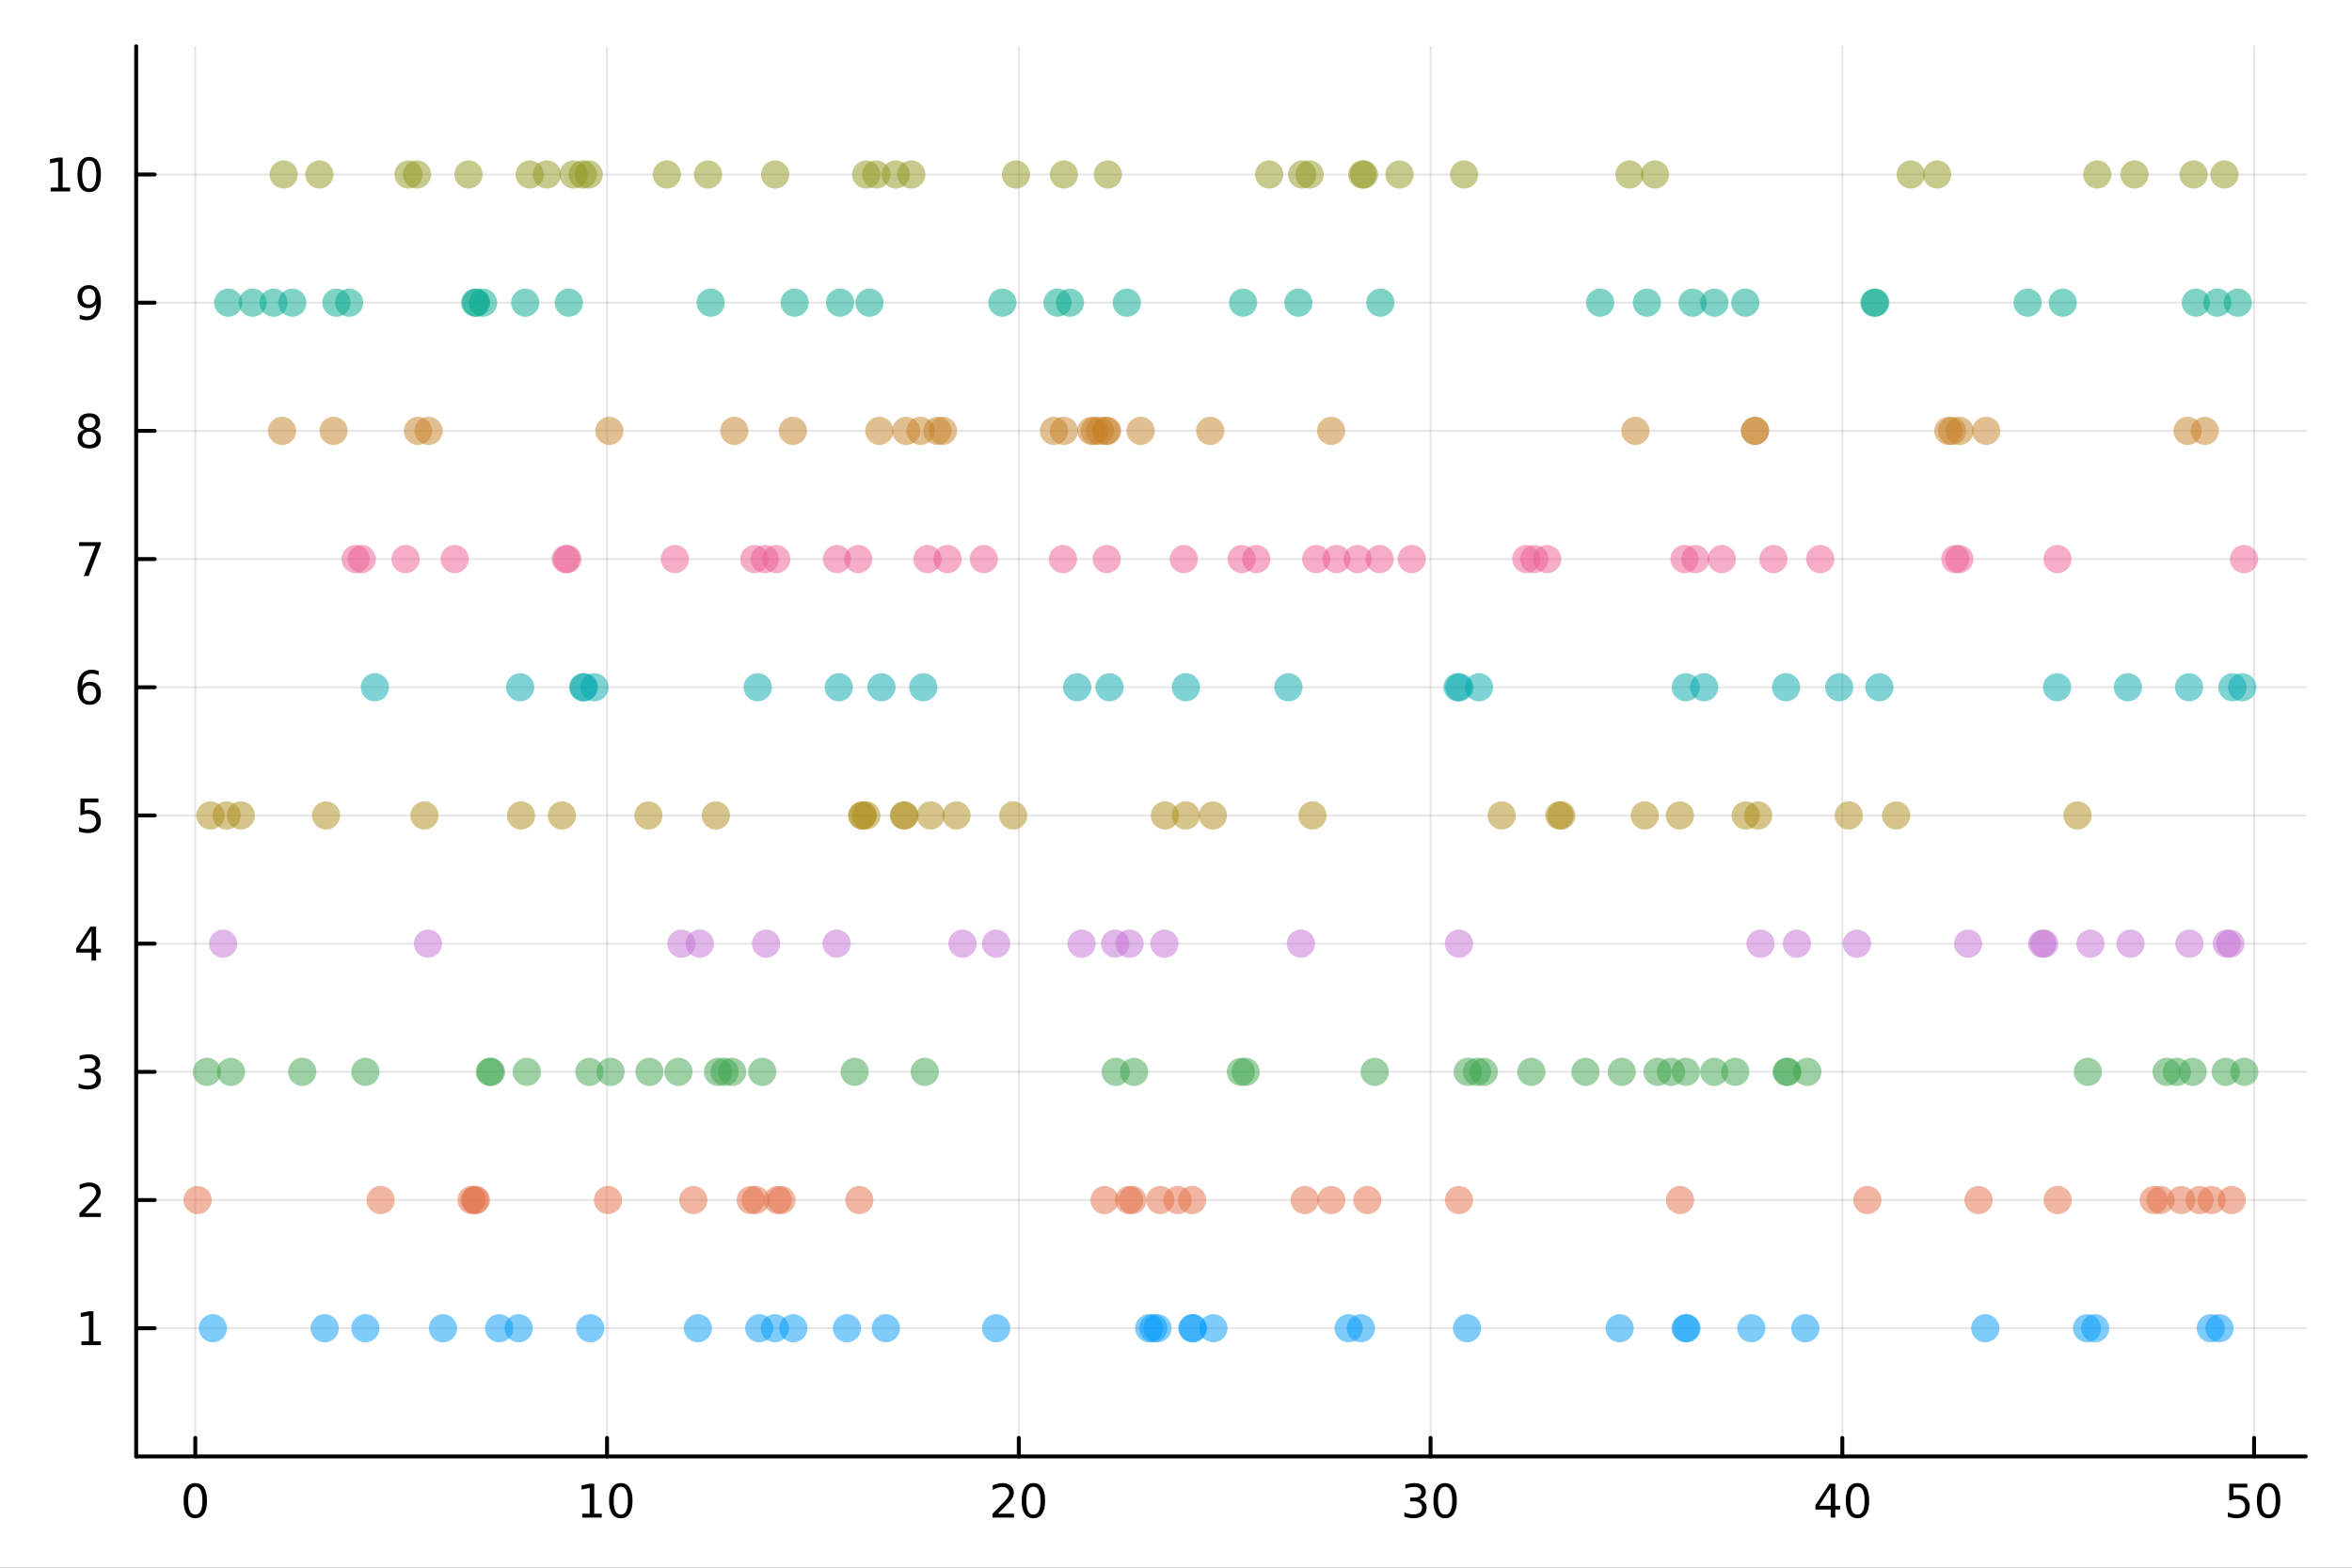 <?xml version="1.0" encoding="utf-8"?>
<svg xmlns="http://www.w3.org/2000/svg" xmlns:xlink="http://www.w3.org/1999/xlink" width="600" height="400" viewBox="0 0 2400 1600">
<rect x="0" y="0" width="2400" height="1600" fill="#333333" stroke="none"/>
<defs>
  <clipPath id="clip130">
    <rect x="0" y="0" width="2400" height="1600"/>
  </clipPath>
</defs>
<path clip-path="url(#clip130)" d="M0 1600 L2400 1600 L2400 0 L0 0  Z" fill="#ffffff" fill-rule="evenodd" fill-opacity="1"/>
<defs>
  <clipPath id="clip131">
    <rect x="480" y="0" width="1681" height="1600"/>
  </clipPath>
</defs>
<path clip-path="url(#clip130)" d="M138.959 1486.45 L2352.76 1486.45 L2352.76 47.244 L138.959 47.244  Z" fill="#ffffff" fill-rule="evenodd" fill-opacity="1"/>
<defs>
  <clipPath id="clip132">
    <rect x="138" y="47" width="2215" height="1440"/>
  </clipPath>
</defs>
<polyline clip-path="url(#clip132)" style="stroke:#000000; stroke-linecap:round; stroke-linejoin:round; stroke-width:2; stroke-opacity:0.1; fill:none" points="199.276,1486.45 199.276,47.244 "/>
<polyline clip-path="url(#clip132)" style="stroke:#000000; stroke-linecap:round; stroke-linejoin:round; stroke-width:2; stroke-opacity:0.1; fill:none" points="619.437,1486.45 619.437,47.244 "/>
<polyline clip-path="url(#clip132)" style="stroke:#000000; stroke-linecap:round; stroke-linejoin:round; stroke-width:2; stroke-opacity:0.1; fill:none" points="1039.6,1486.45 1039.6,47.244 "/>
<polyline clip-path="url(#clip132)" style="stroke:#000000; stroke-linecap:round; stroke-linejoin:round; stroke-width:2; stroke-opacity:0.1; fill:none" points="1459.76,1486.45 1459.76,47.244 "/>
<polyline clip-path="url(#clip132)" style="stroke:#000000; stroke-linecap:round; stroke-linejoin:round; stroke-width:2; stroke-opacity:0.1; fill:none" points="1879.92,1486.45 1879.92,47.244 "/>
<polyline clip-path="url(#clip132)" style="stroke:#000000; stroke-linecap:round; stroke-linejoin:round; stroke-width:2; stroke-opacity:0.1; fill:none" points="2300.08,1486.45 2300.08,47.244 "/>
<polyline clip-path="url(#clip132)" style="stroke:#000000; stroke-linecap:round; stroke-linejoin:round; stroke-width:2; stroke-opacity:0.1; fill:none" points="138.959,1355.61 2352.76,1355.61 "/>
<polyline clip-path="url(#clip132)" style="stroke:#000000; stroke-linecap:round; stroke-linejoin:round; stroke-width:2; stroke-opacity:0.1; fill:none" points="138.959,1224.77 2352.76,1224.77 "/>
<polyline clip-path="url(#clip132)" style="stroke:#000000; stroke-linecap:round; stroke-linejoin:round; stroke-width:2; stroke-opacity:0.1; fill:none" points="138.959,1093.94 2352.76,1093.94 "/>
<polyline clip-path="url(#clip132)" style="stroke:#000000; stroke-linecap:round; stroke-linejoin:round; stroke-width:2; stroke-opacity:0.1; fill:none" points="138.959,963.101 2352.76,963.101 "/>
<polyline clip-path="url(#clip132)" style="stroke:#000000; stroke-linecap:round; stroke-linejoin:round; stroke-width:2; stroke-opacity:0.1; fill:none" points="138.959,832.264 2352.76,832.264 "/>
<polyline clip-path="url(#clip132)" style="stroke:#000000; stroke-linecap:round; stroke-linejoin:round; stroke-width:2; stroke-opacity:0.1; fill:none" points="138.959,701.428 2352.76,701.428 "/>
<polyline clip-path="url(#clip132)" style="stroke:#000000; stroke-linecap:round; stroke-linejoin:round; stroke-width:2; stroke-opacity:0.1; fill:none" points="138.959,570.591 2352.76,570.591 "/>
<polyline clip-path="url(#clip132)" style="stroke:#000000; stroke-linecap:round; stroke-linejoin:round; stroke-width:2; stroke-opacity:0.1; fill:none" points="138.959,439.754 2352.76,439.754 "/>
<polyline clip-path="url(#clip132)" style="stroke:#000000; stroke-linecap:round; stroke-linejoin:round; stroke-width:2; stroke-opacity:0.1; fill:none" points="138.959,308.918 2352.76,308.918 "/>
<polyline clip-path="url(#clip132)" style="stroke:#000000; stroke-linecap:round; stroke-linejoin:round; stroke-width:2; stroke-opacity:0.1; fill:none" points="138.959,178.081 2352.76,178.081 "/>
<polyline clip-path="url(#clip130)" style="stroke:#000000; stroke-linecap:round; stroke-linejoin:round; stroke-width:4; stroke-opacity:1; fill:none" points="138.959,1486.45 2352.76,1486.45 "/>
<polyline clip-path="url(#clip130)" style="stroke:#000000; stroke-linecap:round; stroke-linejoin:round; stroke-width:4; stroke-opacity:1; fill:none" points="199.276,1486.45 199.276,1467.55 "/>
<polyline clip-path="url(#clip130)" style="stroke:#000000; stroke-linecap:round; stroke-linejoin:round; stroke-width:4; stroke-opacity:1; fill:none" points="619.437,1486.45 619.437,1467.55 "/>
<polyline clip-path="url(#clip130)" style="stroke:#000000; stroke-linecap:round; stroke-linejoin:round; stroke-width:4; stroke-opacity:1; fill:none" points="1039.6,1486.45 1039.6,1467.55 "/>
<polyline clip-path="url(#clip130)" style="stroke:#000000; stroke-linecap:round; stroke-linejoin:round; stroke-width:4; stroke-opacity:1; fill:none" points="1459.76,1486.45 1459.76,1467.55 "/>
<polyline clip-path="url(#clip130)" style="stroke:#000000; stroke-linecap:round; stroke-linejoin:round; stroke-width:4; stroke-opacity:1; fill:none" points="1879.92,1486.45 1879.92,1467.55 "/>
<polyline clip-path="url(#clip130)" style="stroke:#000000; stroke-linecap:round; stroke-linejoin:round; stroke-width:4; stroke-opacity:1; fill:none" points="2300.08,1486.45 2300.08,1467.55 "/>
<path clip-path="url(#clip130)" d="M199.276 1517.37 Q195.665 1517.37 193.836 1520.93 Q192.031 1524.47 192.031 1531.6 Q192.031 1538.71 193.836 1542.27 Q195.665 1545.82 199.276 1545.82 Q202.91 1545.82 204.716 1542.27 Q206.545 1538.71 206.545 1531.6 Q206.545 1524.47 204.716 1520.93 Q202.91 1517.37 199.276 1517.37 M199.276 1513.66 Q205.086 1513.66 208.142 1518.27 Q211.22 1522.85 211.22 1531.6 Q211.22 1540.33 208.142 1544.94 Q205.086 1549.52 199.276 1549.52 Q193.466 1549.52 190.387 1544.94 Q187.332 1540.33 187.332 1531.6 Q187.332 1522.85 190.387 1518.27 Q193.466 1513.66 199.276 1513.66 Z" fill="#000000" fill-rule="nonzero" fill-opacity="1" /><path clip-path="url(#clip130)" d="M594.125 1544.91 L601.764 1544.91 L601.764 1518.55 L593.453 1520.21 L593.453 1515.95 L601.717 1514.29 L606.393 1514.29 L606.393 1544.91 L614.032 1544.91 L614.032 1548.85 L594.125 1548.85 L594.125 1544.91 Z" fill="#000000" fill-rule="nonzero" fill-opacity="1" /><path clip-path="url(#clip130)" d="M633.476 1517.37 Q629.865 1517.37 628.037 1520.93 Q626.231 1524.47 626.231 1531.6 Q626.231 1538.71 628.037 1542.27 Q629.865 1545.82 633.476 1545.82 Q637.111 1545.82 638.916 1542.27 Q640.745 1538.71 640.745 1531.6 Q640.745 1524.47 638.916 1520.93 Q637.111 1517.37 633.476 1517.37 M633.476 1513.66 Q639.287 1513.66 642.342 1518.27 Q645.421 1522.85 645.421 1531.6 Q645.421 1540.33 642.342 1544.94 Q639.287 1549.52 633.476 1549.52 Q627.666 1549.52 624.588 1544.94 Q621.532 1540.33 621.532 1531.6 Q621.532 1522.85 624.588 1518.27 Q627.666 1513.66 633.476 1513.66 Z" fill="#000000" fill-rule="nonzero" fill-opacity="1" /><path clip-path="url(#clip130)" d="M1018.37 1544.91 L1034.69 1544.91 L1034.69 1548.85 L1012.75 1548.85 L1012.75 1544.91 Q1015.41 1542.16 1019.99 1537.53 Q1024.6 1532.88 1025.78 1531.53 Q1028.02 1529.01 1028.9 1527.27 Q1029.81 1525.51 1029.81 1523.82 Q1029.81 1521.07 1027.86 1519.33 Q1025.94 1517.6 1022.84 1517.6 Q1020.64 1517.6 1018.19 1518.36 Q1015.76 1519.13 1012.98 1520.68 L1012.98 1515.95 Q1015.8 1514.82 1018.26 1514.24 Q1020.71 1513.66 1022.75 1513.66 Q1028.12 1513.66 1031.31 1516.35 Q1034.51 1519.03 1034.51 1523.52 Q1034.51 1525.65 1033.7 1527.57 Q1032.91 1529.47 1030.8 1532.07 Q1030.22 1532.74 1027.12 1535.95 Q1024.02 1539.15 1018.37 1544.91 Z" fill="#000000" fill-rule="nonzero" fill-opacity="1" /><path clip-path="url(#clip130)" d="M1054.51 1517.37 Q1050.89 1517.37 1049.07 1520.93 Q1047.26 1524.47 1047.26 1531.6 Q1047.26 1538.71 1049.07 1542.27 Q1050.89 1545.82 1054.51 1545.82 Q1058.14 1545.82 1059.95 1542.27 Q1061.77 1538.71 1061.77 1531.6 Q1061.77 1524.47 1059.95 1520.93 Q1058.14 1517.37 1054.51 1517.37 M1054.51 1513.66 Q1060.32 1513.66 1063.37 1518.27 Q1066.45 1522.85 1066.45 1531.6 Q1066.45 1540.33 1063.37 1544.94 Q1060.32 1549.52 1054.51 1549.52 Q1048.7 1549.52 1045.62 1544.94 Q1042.56 1540.33 1042.56 1531.6 Q1042.56 1522.85 1045.62 1518.27 Q1048.7 1513.66 1054.51 1513.66 Z" fill="#000000" fill-rule="nonzero" fill-opacity="1" /><path clip-path="url(#clip130)" d="M1448.6 1530.21 Q1451.96 1530.93 1453.83 1533.2 Q1455.73 1535.47 1455.73 1538.8 Q1455.73 1543.92 1452.21 1546.72 Q1448.69 1549.52 1442.21 1549.52 Q1440.04 1549.52 1437.72 1549.08 Q1435.43 1548.66 1432.98 1547.81 L1432.98 1543.29 Q1434.92 1544.43 1437.24 1545.01 Q1439.55 1545.58 1442.07 1545.58 Q1446.47 1545.58 1448.76 1543.85 Q1451.08 1542.11 1451.08 1538.8 Q1451.08 1535.75 1448.93 1534.03 Q1446.8 1532.3 1442.98 1532.3 L1438.95 1532.3 L1438.95 1528.45 L1443.16 1528.45 Q1446.61 1528.45 1448.44 1527.09 Q1450.27 1525.7 1450.27 1523.11 Q1450.27 1520.45 1448.37 1519.03 Q1446.5 1517.6 1442.98 1517.6 Q1441.06 1517.6 1438.86 1518.01 Q1436.66 1518.43 1434.02 1519.31 L1434.02 1515.14 Q1436.68 1514.4 1439 1514.03 Q1441.33 1513.66 1443.39 1513.66 Q1448.72 1513.66 1451.82 1516.09 Q1454.92 1518.5 1454.92 1522.62 Q1454.92 1525.49 1453.28 1527.48 Q1451.63 1529.45 1448.6 1530.21 Z" fill="#000000" fill-rule="nonzero" fill-opacity="1" /><path clip-path="url(#clip130)" d="M1474.6 1517.37 Q1470.99 1517.37 1469.16 1520.93 Q1467.35 1524.47 1467.35 1531.6 Q1467.35 1538.71 1469.16 1542.27 Q1470.99 1545.82 1474.6 1545.82 Q1478.23 1545.82 1480.04 1542.27 Q1481.87 1538.71 1481.87 1531.6 Q1481.87 1524.47 1480.04 1520.93 Q1478.23 1517.37 1474.6 1517.37 M1474.6 1513.66 Q1480.41 1513.66 1483.46 1518.27 Q1486.54 1522.85 1486.54 1531.6 Q1486.54 1540.33 1483.46 1544.94 Q1480.41 1549.52 1474.6 1549.52 Q1468.79 1549.52 1465.71 1544.94 Q1462.65 1540.33 1462.65 1531.6 Q1462.65 1522.85 1465.71 1518.27 Q1468.79 1513.66 1474.6 1513.66 Z" fill="#000000" fill-rule="nonzero" fill-opacity="1" /><path clip-path="url(#clip130)" d="M1868.09 1518.36 L1856.29 1536.81 L1868.09 1536.81 L1868.09 1518.36 M1866.86 1514.29 L1872.74 1514.29 L1872.74 1536.81 L1877.67 1536.81 L1877.67 1540.7 L1872.74 1540.7 L1872.74 1548.85 L1868.09 1548.85 L1868.09 1540.7 L1852.49 1540.7 L1852.49 1536.19 L1866.86 1514.29 Z" fill="#000000" fill-rule="nonzero" fill-opacity="1" /><path clip-path="url(#clip130)" d="M1895.41 1517.37 Q1891.8 1517.37 1889.97 1520.93 Q1888.16 1524.47 1888.16 1531.6 Q1888.16 1538.71 1889.97 1542.27 Q1891.8 1545.82 1895.41 1545.82 Q1899.04 1545.82 1900.85 1542.27 Q1902.67 1538.71 1902.67 1531.6 Q1902.67 1524.47 1900.85 1520.93 Q1899.04 1517.37 1895.41 1517.37 M1895.41 1513.66 Q1901.22 1513.66 1904.27 1518.27 Q1907.35 1522.85 1907.35 1531.6 Q1907.35 1540.33 1904.27 1544.94 Q1901.22 1549.52 1895.41 1549.52 Q1889.6 1549.52 1886.52 1544.94 Q1883.46 1540.33 1883.46 1531.6 Q1883.46 1522.85 1886.52 1518.27 Q1889.6 1513.66 1895.41 1513.66 Z" fill="#000000" fill-rule="nonzero" fill-opacity="1" /><path clip-path="url(#clip130)" d="M2274.78 1514.29 L2293.14 1514.29 L2293.14 1518.22 L2279.06 1518.22 L2279.06 1526.7 Q2280.08 1526.35 2281.1 1526.19 Q2282.12 1526 2283.14 1526 Q2288.92 1526 2292.3 1529.17 Q2295.68 1532.34 2295.68 1537.76 Q2295.68 1543.34 2292.21 1546.44 Q2288.74 1549.52 2282.42 1549.52 Q2280.24 1549.52 2277.97 1549.15 Q2275.73 1548.78 2273.32 1548.04 L2273.32 1543.34 Q2275.41 1544.47 2277.63 1545.03 Q2279.85 1545.58 2282.33 1545.58 Q2286.33 1545.58 2288.67 1543.48 Q2291.01 1541.37 2291.01 1537.76 Q2291.01 1534.15 2288.67 1532.04 Q2286.33 1529.94 2282.33 1529.94 Q2280.45 1529.94 2278.58 1530.35 Q2276.72 1530.77 2274.78 1531.65 L2274.78 1514.29 Z" fill="#000000" fill-rule="nonzero" fill-opacity="1" /><path clip-path="url(#clip130)" d="M2314.9 1517.37 Q2311.28 1517.37 2309.46 1520.93 Q2307.65 1524.47 2307.65 1531.6 Q2307.65 1538.71 2309.46 1542.27 Q2311.28 1545.82 2314.9 1545.82 Q2318.53 1545.82 2320.34 1542.27 Q2322.16 1538.71 2322.16 1531.6 Q2322.16 1524.47 2320.34 1520.93 Q2318.53 1517.37 2314.9 1517.37 M2314.9 1513.66 Q2320.71 1513.66 2323.76 1518.27 Q2326.84 1522.85 2326.84 1531.6 Q2326.84 1540.33 2323.76 1544.94 Q2320.71 1549.52 2314.9 1549.52 Q2309.09 1549.52 2306.01 1544.94 Q2302.95 1540.33 2302.95 1531.6 Q2302.95 1522.85 2306.01 1518.27 Q2309.09 1513.66 2314.9 1513.66 Z" fill="#000000" fill-rule="nonzero" fill-opacity="1" /><polyline clip-path="url(#clip130)" style="stroke:#000000; stroke-linecap:round; stroke-linejoin:round; stroke-width:4; stroke-opacity:1; fill:none" points="138.959,1486.45 138.959,47.244 "/>
<polyline clip-path="url(#clip130)" style="stroke:#000000; stroke-linecap:round; stroke-linejoin:round; stroke-width:4; stroke-opacity:1; fill:none" points="138.959,1355.61 157.857,1355.61 "/>
<polyline clip-path="url(#clip130)" style="stroke:#000000; stroke-linecap:round; stroke-linejoin:round; stroke-width:4; stroke-opacity:1; fill:none" points="138.959,1224.77 157.857,1224.77 "/>
<polyline clip-path="url(#clip130)" style="stroke:#000000; stroke-linecap:round; stroke-linejoin:round; stroke-width:4; stroke-opacity:1; fill:none" points="138.959,1093.94 157.857,1093.94 "/>
<polyline clip-path="url(#clip130)" style="stroke:#000000; stroke-linecap:round; stroke-linejoin:round; stroke-width:4; stroke-opacity:1; fill:none" points="138.959,963.101 157.857,963.101 "/>
<polyline clip-path="url(#clip130)" style="stroke:#000000; stroke-linecap:round; stroke-linejoin:round; stroke-width:4; stroke-opacity:1; fill:none" points="138.959,832.264 157.857,832.264 "/>
<polyline clip-path="url(#clip130)" style="stroke:#000000; stroke-linecap:round; stroke-linejoin:round; stroke-width:4; stroke-opacity:1; fill:none" points="138.959,701.428 157.857,701.428 "/>
<polyline clip-path="url(#clip130)" style="stroke:#000000; stroke-linecap:round; stroke-linejoin:round; stroke-width:4; stroke-opacity:1; fill:none" points="138.959,570.591 157.857,570.591 "/>
<polyline clip-path="url(#clip130)" style="stroke:#000000; stroke-linecap:round; stroke-linejoin:round; stroke-width:4; stroke-opacity:1; fill:none" points="138.959,439.754 157.857,439.754 "/>
<polyline clip-path="url(#clip130)" style="stroke:#000000; stroke-linecap:round; stroke-linejoin:round; stroke-width:4; stroke-opacity:1; fill:none" points="138.959,308.918 157.857,308.918 "/>
<polyline clip-path="url(#clip130)" style="stroke:#000000; stroke-linecap:round; stroke-linejoin:round; stroke-width:4; stroke-opacity:1; fill:none" points="138.959,178.081 157.857,178.081 "/>
<path clip-path="url(#clip130)" d="M83.052 1368.96 L90.691 1368.96 L90.691 1342.59 L82.381 1344.26 L82.381 1340 L90.645 1338.33 L95.321 1338.33 L95.321 1368.96 L102.959 1368.96 L102.959 1372.89 L83.052 1372.89 L83.052 1368.96 Z" fill="#000000" fill-rule="nonzero" fill-opacity="1" /><path clip-path="url(#clip130)" d="M86.64 1238.12 L102.959 1238.12 L102.959 1242.05 L81.015 1242.05 L81.015 1238.12 Q83.677 1235.36 88.26 1230.74 Q92.867 1226.08 94.047 1224.74 Q96.293 1222.22 97.172 1220.48 Q98.075 1218.72 98.075 1217.03 Q98.075 1214.28 96.131 1212.54 Q94.21 1210.8 91.108 1210.8 Q88.909 1210.8 86.455 1211.57 Q84.024 1212.33 81.247 1213.88 L81.247 1209.16 Q84.071 1208.03 86.524 1207.45 Q88.978 1206.87 91.015 1206.87 Q96.385 1206.87 99.58 1209.55 Q102.774 1212.24 102.774 1216.73 Q102.774 1218.86 101.964 1220.78 Q101.177 1222.68 99.071 1225.27 Q98.492 1225.94 95.39 1229.16 Q92.288 1232.36 86.64 1238.12 Z" fill="#000000" fill-rule="nonzero" fill-opacity="1" /><path clip-path="url(#clip130)" d="M95.83 1092.58 Q99.186 1093.3 101.061 1095.57 Q102.959 1097.84 102.959 1101.17 Q102.959 1106.29 99.441 1109.09 Q95.922 1111.89 89.441 1111.89 Q87.265 1111.89 84.95 1111.45 Q82.659 1111.03 80.205 1110.18 L80.205 1105.66 Q82.149 1106.8 84.464 1107.38 Q86.779 1107.95 89.302 1107.95 Q93.7 1107.95 95.992 1106.22 Q98.307 1104.48 98.307 1101.17 Q98.307 1098.12 96.154 1096.4 Q94.024 1094.67 90.205 1094.67 L86.177 1094.67 L86.177 1090.82 L90.39 1090.82 Q93.839 1090.82 95.668 1089.46 Q97.496 1088.07 97.496 1085.48 Q97.496 1082.82 95.598 1081.4 Q93.723 1079.97 90.205 1079.97 Q88.284 1079.97 86.085 1080.38 Q83.885 1080.8 81.247 1081.68 L81.247 1077.51 Q83.909 1076.77 86.223 1076.4 Q88.561 1076.03 90.621 1076.03 Q95.946 1076.03 99.047 1078.46 Q102.149 1080.87 102.149 1084.99 Q102.149 1087.86 100.506 1089.85 Q98.862 1091.82 95.83 1092.58 Z" fill="#000000" fill-rule="nonzero" fill-opacity="1" /><path clip-path="url(#clip130)" d="M93.376 949.895 L81.571 968.344 L93.376 968.344 L93.376 949.895 M92.149 945.821 L98.029 945.821 L98.029 968.344 L102.959 968.344 L102.959 972.233 L98.029 972.233 L98.029 980.381 L93.376 980.381 L93.376 972.233 L77.774 972.233 L77.774 967.719 L92.149 945.821 Z" fill="#000000" fill-rule="nonzero" fill-opacity="1" /><path clip-path="url(#clip130)" d="M82.057 814.984 L100.413 814.984 L100.413 818.92 L86.339 818.92 L86.339 827.392 Q87.358 827.044 88.376 826.882 Q89.395 826.697 90.413 826.697 Q96.2 826.697 99.58 829.869 Q102.959 833.04 102.959 838.456 Q102.959 844.035 99.487 847.137 Q96.015 850.216 89.696 850.216 Q87.52 850.216 85.251 849.845 Q83.006 849.475 80.598 848.734 L80.598 844.035 Q82.682 845.169 84.904 845.725 Q87.126 846.28 89.603 846.28 Q93.608 846.28 95.946 844.174 Q98.284 842.068 98.284 838.456 Q98.284 834.845 95.946 832.739 Q93.608 830.632 89.603 830.632 Q87.728 830.632 85.853 831.049 Q84.001 831.466 82.057 832.345 L82.057 814.984 Z" fill="#000000" fill-rule="nonzero" fill-opacity="1" /><path clip-path="url(#clip130)" d="M91.432 699.564 Q88.284 699.564 86.432 701.717 Q84.603 703.87 84.603 707.62 Q84.603 711.347 86.432 713.522 Q88.284 715.675 91.432 715.675 Q94.58 715.675 96.409 713.522 Q98.26 711.347 98.26 707.62 Q98.26 703.87 96.409 701.717 Q94.58 699.564 91.432 699.564 M100.714 684.912 L100.714 689.171 Q98.955 688.337 97.149 687.898 Q95.367 687.458 93.608 687.458 Q88.978 687.458 86.524 690.583 Q84.094 693.708 83.747 700.027 Q85.112 698.013 87.172 696.948 Q89.233 695.861 91.71 695.861 Q96.918 695.861 99.927 699.032 Q102.959 702.18 102.959 707.62 Q102.959 712.944 99.811 716.161 Q96.663 719.379 91.432 719.379 Q85.436 719.379 82.265 714.796 Q79.094 710.189 79.094 701.462 Q79.094 693.268 82.983 688.407 Q86.872 683.523 93.422 683.523 Q95.182 683.523 96.964 683.87 Q98.77 684.217 100.714 684.912 Z" fill="#000000" fill-rule="nonzero" fill-opacity="1" /><path clip-path="url(#clip130)" d="M80.737 553.311 L102.959 553.311 L102.959 555.302 L90.413 587.871 L85.529 587.871 L97.335 557.246 L80.737 557.246 L80.737 553.311 Z" fill="#000000" fill-rule="nonzero" fill-opacity="1" /><path clip-path="url(#clip130)" d="M91.108 440.622 Q87.774 440.622 85.853 442.405 Q83.955 444.187 83.955 447.312 Q83.955 450.437 85.853 452.219 Q87.774 454.002 91.108 454.002 Q94.441 454.002 96.362 452.219 Q98.284 450.414 98.284 447.312 Q98.284 444.187 96.362 442.405 Q94.464 440.622 91.108 440.622 M86.432 438.632 Q83.422 437.891 81.733 435.831 Q80.066 433.77 80.066 430.808 Q80.066 426.664 83.006 424.257 Q85.969 421.849 91.108 421.849 Q96.27 421.849 99.21 424.257 Q102.149 426.664 102.149 430.808 Q102.149 433.77 100.459 435.831 Q98.793 437.891 95.807 438.632 Q99.186 439.419 101.061 441.71 Q102.959 444.002 102.959 447.312 Q102.959 452.335 99.881 455.02 Q96.825 457.706 91.108 457.706 Q85.39 457.706 82.311 455.02 Q79.256 452.335 79.256 447.312 Q79.256 444.002 81.154 441.71 Q83.052 439.419 86.432 438.632 M84.719 431.247 Q84.719 433.932 86.385 435.437 Q88.075 436.942 91.108 436.942 Q94.117 436.942 95.807 435.437 Q97.52 433.932 97.52 431.247 Q97.52 428.562 95.807 427.058 Q94.117 425.553 91.108 425.553 Q88.075 425.553 86.385 427.058 Q84.719 428.562 84.719 431.247 Z" fill="#000000" fill-rule="nonzero" fill-opacity="1" /><path clip-path="url(#clip130)" d="M81.339 325.48 L81.339 321.221 Q83.098 322.054 84.904 322.494 Q86.71 322.934 88.446 322.934 Q93.075 322.934 95.506 319.832 Q97.96 316.707 98.307 310.364 Q96.964 312.355 94.904 313.42 Q92.844 314.485 90.344 314.485 Q85.159 314.485 82.126 311.36 Q79.117 308.211 79.117 302.772 Q79.117 297.448 82.265 294.23 Q85.413 291.013 90.645 291.013 Q96.64 291.013 99.788 295.619 Q102.959 300.202 102.959 308.952 Q102.959 317.123 99.071 322.008 Q95.205 326.869 88.654 326.869 Q86.895 326.869 85.089 326.522 Q83.284 326.174 81.339 325.48 M90.645 310.827 Q93.793 310.827 95.621 308.674 Q97.473 306.522 97.473 302.772 Q97.473 299.045 95.621 296.892 Q93.793 294.716 90.645 294.716 Q87.497 294.716 85.645 296.892 Q83.816 299.045 83.816 302.772 Q83.816 306.522 85.645 308.674 Q87.497 310.827 90.645 310.827 Z" fill="#000000" fill-rule="nonzero" fill-opacity="1" /><path clip-path="url(#clip130)" d="M51.663 191.426 L59.302 191.426 L59.302 165.06 L50.992 166.727 L50.992 162.467 L59.256 160.801 L63.932 160.801 L63.932 191.426 L71.571 191.426 L71.571 195.361 L51.663 195.361 L51.663 191.426 Z" fill="#000000" fill-rule="nonzero" fill-opacity="1" /><path clip-path="url(#clip130)" d="M91.015 163.879 Q87.404 163.879 85.575 167.444 Q83.77 170.986 83.77 178.116 Q83.77 185.222 85.575 188.787 Q87.404 192.328 91.015 192.328 Q94.649 192.328 96.455 188.787 Q98.284 185.222 98.284 178.116 Q98.284 170.986 96.455 167.444 Q94.649 163.879 91.015 163.879 M91.015 160.176 Q96.825 160.176 99.881 164.782 Q102.959 169.366 102.959 178.116 Q102.959 186.842 99.881 191.449 Q96.825 196.032 91.015 196.032 Q85.205 196.032 82.126 191.449 Q79.071 186.842 79.071 178.116 Q79.071 169.366 82.126 164.782 Q85.205 160.176 91.015 160.176 Z" fill="#000000" fill-rule="nonzero" fill-opacity="1" /><circle clip-path="url(#clip132)" cx="217.194" cy="1355.61" r="14.4" fill="#009af9" fill-rule="evenodd" fill-opacity="0.5" stroke="none"/>
<circle clip-path="url(#clip132)" cx="331.319" cy="1355.61" r="14.4" fill="#009af9" fill-rule="evenodd" fill-opacity="0.5" stroke="none"/>
<circle clip-path="url(#clip132)" cx="372.806" cy="1355.61" r="14.4" fill="#009af9" fill-rule="evenodd" fill-opacity="0.5" stroke="none"/>
<circle clip-path="url(#clip132)" cx="452.017" cy="1355.61" r="14.4" fill="#009af9" fill-rule="evenodd" fill-opacity="0.5" stroke="none"/>
<circle clip-path="url(#clip132)" cx="509.346" cy="1355.61" r="14.4" fill="#009af9" fill-rule="evenodd" fill-opacity="0.5" stroke="none"/>
<circle clip-path="url(#clip132)" cx="529.283" cy="1355.61" r="14.4" fill="#009af9" fill-rule="evenodd" fill-opacity="0.5" stroke="none"/>
<circle clip-path="url(#clip132)" cx="602.304" cy="1355.61" r="14.4" fill="#009af9" fill-rule="evenodd" fill-opacity="0.5" stroke="none"/>
<circle clip-path="url(#clip132)" cx="712.126" cy="1355.61" r="14.4" fill="#009af9" fill-rule="evenodd" fill-opacity="0.5" stroke="none"/>
<circle clip-path="url(#clip132)" cx="774.759" cy="1355.61" r="14.4" fill="#009af9" fill-rule="evenodd" fill-opacity="0.5" stroke="none"/>
<circle clip-path="url(#clip132)" cx="790.684" cy="1355.61" r="14.4" fill="#009af9" fill-rule="evenodd" fill-opacity="0.5" stroke="none"/>
<circle clip-path="url(#clip132)" cx="809.526" cy="1355.61" r="14.4" fill="#009af9" fill-rule="evenodd" fill-opacity="0.5" stroke="none"/>
<circle clip-path="url(#clip132)" cx="864.237" cy="1355.61" r="14.4" fill="#009af9" fill-rule="evenodd" fill-opacity="0.5" stroke="none"/>
<circle clip-path="url(#clip132)" cx="903.939" cy="1355.61" r="14.4" fill="#009af9" fill-rule="evenodd" fill-opacity="0.5" stroke="none"/>
<circle clip-path="url(#clip132)" cx="1016.46" cy="1355.61" r="14.4" fill="#009af9" fill-rule="evenodd" fill-opacity="0.5" stroke="none"/>
<circle clip-path="url(#clip132)" cx="1172.67" cy="1355.61" r="14.4" fill="#009af9" fill-rule="evenodd" fill-opacity="0.5" stroke="none"/>
<circle clip-path="url(#clip132)" cx="1176.85" cy="1355.61" r="14.4" fill="#009af9" fill-rule="evenodd" fill-opacity="0.5" stroke="none"/>
<circle clip-path="url(#clip132)" cx="1181.06" cy="1355.61" r="14.4" fill="#009af9" fill-rule="evenodd" fill-opacity="0.5" stroke="none"/>
<circle clip-path="url(#clip132)" cx="1216.68" cy="1355.61" r="14.4" fill="#009af9" fill-rule="evenodd" fill-opacity="0.5" stroke="none"/>
<circle clip-path="url(#clip132)" cx="1217.34" cy="1355.61" r="14.4" fill="#009af9" fill-rule="evenodd" fill-opacity="0.5" stroke="none"/>
<circle clip-path="url(#clip132)" cx="1238.13" cy="1355.61" r="14.4" fill="#009af9" fill-rule="evenodd" fill-opacity="0.5" stroke="none"/>
<circle clip-path="url(#clip132)" cx="1376.13" cy="1355.61" r="14.4" fill="#009af9" fill-rule="evenodd" fill-opacity="0.5" stroke="none"/>
<circle clip-path="url(#clip132)" cx="1388.63" cy="1355.61" r="14.4" fill="#009af9" fill-rule="evenodd" fill-opacity="0.5" stroke="none"/>
<circle clip-path="url(#clip132)" cx="1496.99" cy="1355.61" r="14.4" fill="#009af9" fill-rule="evenodd" fill-opacity="0.5" stroke="none"/>
<circle clip-path="url(#clip132)" cx="1652.68" cy="1355.61" r="14.4" fill="#009af9" fill-rule="evenodd" fill-opacity="0.5" stroke="none"/>
<circle clip-path="url(#clip132)" cx="1719.98" cy="1355.61" r="14.4" fill="#009af9" fill-rule="evenodd" fill-opacity="0.5" stroke="none"/>
<circle clip-path="url(#clip132)" cx="1720.96" cy="1355.61" r="14.4" fill="#009af9" fill-rule="evenodd" fill-opacity="0.5" stroke="none"/>
<circle clip-path="url(#clip132)" cx="1787.06" cy="1355.61" r="14.4" fill="#009af9" fill-rule="evenodd" fill-opacity="0.5" stroke="none"/>
<circle clip-path="url(#clip132)" cx="1842.17" cy="1355.61" r="14.4" fill="#009af9" fill-rule="evenodd" fill-opacity="0.5" stroke="none"/>
<circle clip-path="url(#clip132)" cx="2025.79" cy="1355.61" r="14.4" fill="#009af9" fill-rule="evenodd" fill-opacity="0.5" stroke="none"/>
<circle clip-path="url(#clip132)" cx="2129.61" cy="1355.61" r="14.4" fill="#009af9" fill-rule="evenodd" fill-opacity="0.5" stroke="none"/>
<circle clip-path="url(#clip132)" cx="2137.88" cy="1355.61" r="14.4" fill="#009af9" fill-rule="evenodd" fill-opacity="0.5" stroke="none"/>
<circle clip-path="url(#clip132)" cx="2255.88" cy="1355.61" r="14.4" fill="#009af9" fill-rule="evenodd" fill-opacity="0.5" stroke="none"/>
<circle clip-path="url(#clip132)" cx="2264.75" cy="1355.61" r="14.4" fill="#009af9" fill-rule="evenodd" fill-opacity="0.5" stroke="none"/>
<circle clip-path="url(#clip132)" cx="201.614" cy="1224.77" r="14.4" fill="#e26f46" fill-rule="evenodd" fill-opacity="0.5" stroke="none"/>
<circle clip-path="url(#clip132)" cx="388.378" cy="1224.77" r="14.4" fill="#e26f46" fill-rule="evenodd" fill-opacity="0.5" stroke="none"/>
<circle clip-path="url(#clip132)" cx="481.167" cy="1224.77" r="14.4" fill="#e26f46" fill-rule="evenodd" fill-opacity="0.5" stroke="none"/>
<circle clip-path="url(#clip132)" cx="484.392" cy="1224.77" r="14.4" fill="#e26f46" fill-rule="evenodd" fill-opacity="0.5" stroke="none"/>
<circle clip-path="url(#clip132)" cx="485.65" cy="1224.77" r="14.4" fill="#e26f46" fill-rule="evenodd" fill-opacity="0.5" stroke="none"/>
<circle clip-path="url(#clip132)" cx="620.368" cy="1224.77" r="14.4" fill="#e26f46" fill-rule="evenodd" fill-opacity="0.5" stroke="none"/>
<circle clip-path="url(#clip132)" cx="707.474" cy="1224.77" r="14.4" fill="#e26f46" fill-rule="evenodd" fill-opacity="0.5" stroke="none"/>
<circle clip-path="url(#clip132)" cx="766.019" cy="1224.77" r="14.4" fill="#e26f46" fill-rule="evenodd" fill-opacity="0.5" stroke="none"/>
<circle clip-path="url(#clip132)" cx="771.007" cy="1224.77" r="14.4" fill="#e26f46" fill-rule="evenodd" fill-opacity="0.5" stroke="none"/>
<circle clip-path="url(#clip132)" cx="793.584" cy="1224.77" r="14.4" fill="#e26f46" fill-rule="evenodd" fill-opacity="0.5" stroke="none"/>
<circle clip-path="url(#clip132)" cx="797.347" cy="1224.77" r="14.4" fill="#e26f46" fill-rule="evenodd" fill-opacity="0.5" stroke="none"/>
<circle clip-path="url(#clip132)" cx="876.871" cy="1224.77" r="14.4" fill="#e26f46" fill-rule="evenodd" fill-opacity="0.5" stroke="none"/>
<circle clip-path="url(#clip132)" cx="1127.09" cy="1224.77" r="14.4" fill="#e26f46" fill-rule="evenodd" fill-opacity="0.5" stroke="none"/>
<circle clip-path="url(#clip132)" cx="1152.07" cy="1224.77" r="14.4" fill="#e26f46" fill-rule="evenodd" fill-opacity="0.5" stroke="none"/>
<circle clip-path="url(#clip132)" cx="1155.57" cy="1224.77" r="14.4" fill="#e26f46" fill-rule="evenodd" fill-opacity="0.5" stroke="none"/>
<circle clip-path="url(#clip132)" cx="1183.93" cy="1224.77" r="14.4" fill="#e26f46" fill-rule="evenodd" fill-opacity="0.5" stroke="none"/>
<circle clip-path="url(#clip132)" cx="1201.59" cy="1224.77" r="14.4" fill="#e26f46" fill-rule="evenodd" fill-opacity="0.5" stroke="none"/>
<circle clip-path="url(#clip132)" cx="1216.48" cy="1224.77" r="14.4" fill="#e26f46" fill-rule="evenodd" fill-opacity="0.5" stroke="none"/>
<circle clip-path="url(#clip132)" cx="1331.36" cy="1224.77" r="14.4" fill="#e26f46" fill-rule="evenodd" fill-opacity="0.5" stroke="none"/>
<circle clip-path="url(#clip132)" cx="1358.42" cy="1224.77" r="14.4" fill="#e26f46" fill-rule="evenodd" fill-opacity="0.5" stroke="none"/>
<circle clip-path="url(#clip132)" cx="1395.26" cy="1224.77" r="14.4" fill="#e26f46" fill-rule="evenodd" fill-opacity="0.5" stroke="none"/>
<circle clip-path="url(#clip132)" cx="1488.74" cy="1224.77" r="14.4" fill="#e26f46" fill-rule="evenodd" fill-opacity="0.5" stroke="none"/>
<circle clip-path="url(#clip132)" cx="1714.35" cy="1224.77" r="14.4" fill="#e26f46" fill-rule="evenodd" fill-opacity="0.5" stroke="none"/>
<circle clip-path="url(#clip132)" cx="1905.44" cy="1224.77" r="14.4" fill="#e26f46" fill-rule="evenodd" fill-opacity="0.5" stroke="none"/>
<circle clip-path="url(#clip132)" cx="2018.89" cy="1224.77" r="14.4" fill="#e26f46" fill-rule="evenodd" fill-opacity="0.5" stroke="none"/>
<circle clip-path="url(#clip132)" cx="2099.64" cy="1224.77" r="14.4" fill="#e26f46" fill-rule="evenodd" fill-opacity="0.5" stroke="none"/>
<circle clip-path="url(#clip132)" cx="2197.64" cy="1224.77" r="14.4" fill="#e26f46" fill-rule="evenodd" fill-opacity="0.5" stroke="none"/>
<circle clip-path="url(#clip132)" cx="2204.66" cy="1224.77" r="14.4" fill="#e26f46" fill-rule="evenodd" fill-opacity="0.5" stroke="none"/>
<circle clip-path="url(#clip132)" cx="2225.83" cy="1224.77" r="14.4" fill="#e26f46" fill-rule="evenodd" fill-opacity="0.5" stroke="none"/>
<circle clip-path="url(#clip132)" cx="2244.49" cy="1224.77" r="14.4" fill="#e26f46" fill-rule="evenodd" fill-opacity="0.5" stroke="none"/>
<circle clip-path="url(#clip132)" cx="2256.77" cy="1224.77" r="14.4" fill="#e26f46" fill-rule="evenodd" fill-opacity="0.5" stroke="none"/>
<circle clip-path="url(#clip132)" cx="2277.27" cy="1224.77" r="14.4" fill="#e26f46" fill-rule="evenodd" fill-opacity="0.5" stroke="none"/>
<circle clip-path="url(#clip132)" cx="211.13" cy="1093.94" r="14.4" fill="#3da44d" fill-rule="evenodd" fill-opacity="0.5" stroke="none"/>
<circle clip-path="url(#clip132)" cx="235.633" cy="1093.94" r="14.4" fill="#3da44d" fill-rule="evenodd" fill-opacity="0.5" stroke="none"/>
<circle clip-path="url(#clip132)" cx="308.416" cy="1093.94" r="14.4" fill="#3da44d" fill-rule="evenodd" fill-opacity="0.5" stroke="none"/>
<circle clip-path="url(#clip132)" cx="372.796" cy="1093.94" r="14.4" fill="#3da44d" fill-rule="evenodd" fill-opacity="0.5" stroke="none"/>
<circle clip-path="url(#clip132)" cx="499.728" cy="1093.94" r="14.4" fill="#3da44d" fill-rule="evenodd" fill-opacity="0.5" stroke="none"/>
<circle clip-path="url(#clip132)" cx="501.011" cy="1093.94" r="14.4" fill="#3da44d" fill-rule="evenodd" fill-opacity="0.5" stroke="none"/>
<circle clip-path="url(#clip132)" cx="537.545" cy="1093.94" r="14.4" fill="#3da44d" fill-rule="evenodd" fill-opacity="0.5" stroke="none"/>
<circle clip-path="url(#clip132)" cx="601.386" cy="1093.94" r="14.4" fill="#3da44d" fill-rule="evenodd" fill-opacity="0.5" stroke="none"/>
<circle clip-path="url(#clip132)" cx="623.046" cy="1093.94" r="14.4" fill="#3da44d" fill-rule="evenodd" fill-opacity="0.5" stroke="none"/>
<circle clip-path="url(#clip132)" cx="662.698" cy="1093.94" r="14.4" fill="#3da44d" fill-rule="evenodd" fill-opacity="0.5" stroke="none"/>
<circle clip-path="url(#clip132)" cx="692.315" cy="1093.94" r="14.4" fill="#3da44d" fill-rule="evenodd" fill-opacity="0.5" stroke="none"/>
<circle clip-path="url(#clip132)" cx="732.642" cy="1093.94" r="14.4" fill="#3da44d" fill-rule="evenodd" fill-opacity="0.5" stroke="none"/>
<circle clip-path="url(#clip132)" cx="739.436" cy="1093.94" r="14.4" fill="#3da44d" fill-rule="evenodd" fill-opacity="0.5" stroke="none"/>
<circle clip-path="url(#clip132)" cx="747.095" cy="1093.94" r="14.4" fill="#3da44d" fill-rule="evenodd" fill-opacity="0.5" stroke="none"/>
<circle clip-path="url(#clip132)" cx="777.838" cy="1093.94" r="14.4" fill="#3da44d" fill-rule="evenodd" fill-opacity="0.5" stroke="none"/>
<circle clip-path="url(#clip132)" cx="872.091" cy="1093.94" r="14.4" fill="#3da44d" fill-rule="evenodd" fill-opacity="0.5" stroke="none"/>
<circle clip-path="url(#clip132)" cx="943.615" cy="1093.94" r="14.4" fill="#3da44d" fill-rule="evenodd" fill-opacity="0.5" stroke="none"/>
<circle clip-path="url(#clip132)" cx="1138.53" cy="1093.94" r="14.4" fill="#3da44d" fill-rule="evenodd" fill-opacity="0.5" stroke="none"/>
<circle clip-path="url(#clip132)" cx="1157.2" cy="1093.94" r="14.4" fill="#3da44d" fill-rule="evenodd" fill-opacity="0.5" stroke="none"/>
<circle clip-path="url(#clip132)" cx="1266.18" cy="1093.94" r="14.4" fill="#3da44d" fill-rule="evenodd" fill-opacity="0.5" stroke="none"/>
<circle clip-path="url(#clip132)" cx="1271.02" cy="1093.94" r="14.4" fill="#3da44d" fill-rule="evenodd" fill-opacity="0.5" stroke="none"/>
<circle clip-path="url(#clip132)" cx="1402.73" cy="1093.94" r="14.4" fill="#3da44d" fill-rule="evenodd" fill-opacity="0.5" stroke="none"/>
<circle clip-path="url(#clip132)" cx="1497.7" cy="1093.94" r="14.4" fill="#3da44d" fill-rule="evenodd" fill-opacity="0.5" stroke="none"/>
<circle clip-path="url(#clip132)" cx="1507.15" cy="1093.94" r="14.4" fill="#3da44d" fill-rule="evenodd" fill-opacity="0.5" stroke="none"/>
<circle clip-path="url(#clip132)" cx="1514.09" cy="1093.94" r="14.4" fill="#3da44d" fill-rule="evenodd" fill-opacity="0.5" stroke="none"/>
<circle clip-path="url(#clip132)" cx="1562.59" cy="1093.94" r="14.4" fill="#3da44d" fill-rule="evenodd" fill-opacity="0.5" stroke="none"/>
<circle clip-path="url(#clip132)" cx="1617.81" cy="1093.94" r="14.4" fill="#3da44d" fill-rule="evenodd" fill-opacity="0.5" stroke="none"/>
<circle clip-path="url(#clip132)" cx="1654.86" cy="1093.94" r="14.4" fill="#3da44d" fill-rule="evenodd" fill-opacity="0.5" stroke="none"/>
<circle clip-path="url(#clip132)" cx="1691.33" cy="1093.94" r="14.4" fill="#3da44d" fill-rule="evenodd" fill-opacity="0.5" stroke="none"/>
<circle clip-path="url(#clip132)" cx="1705.14" cy="1093.94" r="14.4" fill="#3da44d" fill-rule="evenodd" fill-opacity="0.5" stroke="none"/>
<circle clip-path="url(#clip132)" cx="1720.24" cy="1093.94" r="14.4" fill="#3da44d" fill-rule="evenodd" fill-opacity="0.5" stroke="none"/>
<circle clip-path="url(#clip132)" cx="1749.22" cy="1093.94" r="14.4" fill="#3da44d" fill-rule="evenodd" fill-opacity="0.5" stroke="none"/>
<circle clip-path="url(#clip132)" cx="1770.67" cy="1093.94" r="14.4" fill="#3da44d" fill-rule="evenodd" fill-opacity="0.5" stroke="none"/>
<circle clip-path="url(#clip132)" cx="1823.01" cy="1093.94" r="14.4" fill="#3da44d" fill-rule="evenodd" fill-opacity="0.5" stroke="none"/>
<circle clip-path="url(#clip132)" cx="1824.04" cy="1093.94" r="14.4" fill="#3da44d" fill-rule="evenodd" fill-opacity="0.5" stroke="none"/>
<circle clip-path="url(#clip132)" cx="1844.21" cy="1093.94" r="14.4" fill="#3da44d" fill-rule="evenodd" fill-opacity="0.5" stroke="none"/>
<circle clip-path="url(#clip132)" cx="2130.48" cy="1093.94" r="14.4" fill="#3da44d" fill-rule="evenodd" fill-opacity="0.5" stroke="none"/>
<circle clip-path="url(#clip132)" cx="2210.83" cy="1093.94" r="14.4" fill="#3da44d" fill-rule="evenodd" fill-opacity="0.5" stroke="none"/>
<circle clip-path="url(#clip132)" cx="2221.23" cy="1093.94" r="14.4" fill="#3da44d" fill-rule="evenodd" fill-opacity="0.5" stroke="none"/>
<circle clip-path="url(#clip132)" cx="2237.46" cy="1093.94" r="14.4" fill="#3da44d" fill-rule="evenodd" fill-opacity="0.5" stroke="none"/>
<circle clip-path="url(#clip132)" cx="2271.11" cy="1093.94" r="14.4" fill="#3da44d" fill-rule="evenodd" fill-opacity="0.5" stroke="none"/>
<circle clip-path="url(#clip132)" cx="2290.1" cy="1093.94" r="14.4" fill="#3da44d" fill-rule="evenodd" fill-opacity="0.5" stroke="none"/>
<circle clip-path="url(#clip132)" cx="227.643" cy="963.101" r="14.4" fill="#c271d2" fill-rule="evenodd" fill-opacity="0.5" stroke="none"/>
<circle clip-path="url(#clip132)" cx="436.681" cy="963.101" r="14.4" fill="#c271d2" fill-rule="evenodd" fill-opacity="0.5" stroke="none"/>
<circle clip-path="url(#clip132)" cx="695.329" cy="963.101" r="14.4" fill="#c271d2" fill-rule="evenodd" fill-opacity="0.5" stroke="none"/>
<circle clip-path="url(#clip132)" cx="714.106" cy="963.101" r="14.4" fill="#c271d2" fill-rule="evenodd" fill-opacity="0.5" stroke="none"/>
<circle clip-path="url(#clip132)" cx="781.707" cy="963.101" r="14.4" fill="#c271d2" fill-rule="evenodd" fill-opacity="0.5" stroke="none"/>
<circle clip-path="url(#clip132)" cx="853.714" cy="963.101" r="14.4" fill="#c271d2" fill-rule="evenodd" fill-opacity="0.5" stroke="none"/>
<circle clip-path="url(#clip132)" cx="982.185" cy="963.101" r="14.4" fill="#c271d2" fill-rule="evenodd" fill-opacity="0.5" stroke="none"/>
<circle clip-path="url(#clip132)" cx="1016.44" cy="963.101" r="14.4" fill="#c271d2" fill-rule="evenodd" fill-opacity="0.5" stroke="none"/>
<circle clip-path="url(#clip132)" cx="1103.65" cy="963.101" r="14.4" fill="#c271d2" fill-rule="evenodd" fill-opacity="0.5" stroke="none"/>
<circle clip-path="url(#clip132)" cx="1137.91" cy="963.101" r="14.4" fill="#c271d2" fill-rule="evenodd" fill-opacity="0.5" stroke="none"/>
<circle clip-path="url(#clip132)" cx="1152.61" cy="963.101" r="14.4" fill="#c271d2" fill-rule="evenodd" fill-opacity="0.5" stroke="none"/>
<circle clip-path="url(#clip132)" cx="1188.19" cy="963.101" r="14.4" fill="#c271d2" fill-rule="evenodd" fill-opacity="0.5" stroke="none"/>
<circle clip-path="url(#clip132)" cx="1327.4" cy="963.101" r="14.4" fill="#c271d2" fill-rule="evenodd" fill-opacity="0.5" stroke="none"/>
<circle clip-path="url(#clip132)" cx="1488.69" cy="963.101" r="14.4" fill="#c271d2" fill-rule="evenodd" fill-opacity="0.5" stroke="none"/>
<circle clip-path="url(#clip132)" cx="1796.48" cy="963.101" r="14.4" fill="#c271d2" fill-rule="evenodd" fill-opacity="0.5" stroke="none"/>
<circle clip-path="url(#clip132)" cx="1833.59" cy="963.101" r="14.4" fill="#c271d2" fill-rule="evenodd" fill-opacity="0.5" stroke="none"/>
<circle clip-path="url(#clip132)" cx="1894.84" cy="963.101" r="14.4" fill="#c271d2" fill-rule="evenodd" fill-opacity="0.5" stroke="none"/>
<circle clip-path="url(#clip132)" cx="2008.27" cy="963.101" r="14.4" fill="#c271d2" fill-rule="evenodd" fill-opacity="0.5" stroke="none"/>
<circle clip-path="url(#clip132)" cx="2083.89" cy="963.101" r="14.4" fill="#c271d2" fill-rule="evenodd" fill-opacity="0.5" stroke="none"/>
<circle clip-path="url(#clip132)" cx="2085.92" cy="963.101" r="14.4" fill="#c271d2" fill-rule="evenodd" fill-opacity="0.5" stroke="none"/>
<circle clip-path="url(#clip132)" cx="2133.13" cy="963.101" r="14.4" fill="#c271d2" fill-rule="evenodd" fill-opacity="0.5" stroke="none"/>
<circle clip-path="url(#clip132)" cx="2173.94" cy="963.101" r="14.4" fill="#c271d2" fill-rule="evenodd" fill-opacity="0.5" stroke="none"/>
<circle clip-path="url(#clip132)" cx="2234.13" cy="963.101" r="14.4" fill="#c271d2" fill-rule="evenodd" fill-opacity="0.5" stroke="none"/>
<circle clip-path="url(#clip132)" cx="2272.22" cy="963.101" r="14.4" fill="#c271d2" fill-rule="evenodd" fill-opacity="0.5" stroke="none"/>
<circle clip-path="url(#clip132)" cx="2275.88" cy="963.101" r="14.4" fill="#c271d2" fill-rule="evenodd" fill-opacity="0.5" stroke="none"/>
<circle clip-path="url(#clip132)" cx="214.718" cy="832.264" r="14.4" fill="#ac8d18" fill-rule="evenodd" fill-opacity="0.5" stroke="none"/>
<circle clip-path="url(#clip132)" cx="231.237" cy="832.264" r="14.4" fill="#ac8d18" fill-rule="evenodd" fill-opacity="0.5" stroke="none"/>
<circle clip-path="url(#clip132)" cx="245.785" cy="832.264" r="14.4" fill="#ac8d18" fill-rule="evenodd" fill-opacity="0.5" stroke="none"/>
<circle clip-path="url(#clip132)" cx="332.701" cy="832.264" r="14.4" fill="#ac8d18" fill-rule="evenodd" fill-opacity="0.5" stroke="none"/>
<circle clip-path="url(#clip132)" cx="433.051" cy="832.264" r="14.4" fill="#ac8d18" fill-rule="evenodd" fill-opacity="0.5" stroke="none"/>
<circle clip-path="url(#clip132)" cx="531.653" cy="832.264" r="14.4" fill="#ac8d18" fill-rule="evenodd" fill-opacity="0.5" stroke="none"/>
<circle clip-path="url(#clip132)" cx="573.39" cy="832.264" r="14.4" fill="#ac8d18" fill-rule="evenodd" fill-opacity="0.5" stroke="none"/>
<circle clip-path="url(#clip132)" cx="661.685" cy="832.264" r="14.4" fill="#ac8d18" fill-rule="evenodd" fill-opacity="0.5" stroke="none"/>
<circle clip-path="url(#clip132)" cx="730.428" cy="832.264" r="14.4" fill="#ac8d18" fill-rule="evenodd" fill-opacity="0.5" stroke="none"/>
<circle clip-path="url(#clip132)" cx="879.669" cy="832.264" r="14.4" fill="#ac8d18" fill-rule="evenodd" fill-opacity="0.5" stroke="none"/>
<circle clip-path="url(#clip132)" cx="880.343" cy="832.264" r="14.4" fill="#ac8d18" fill-rule="evenodd" fill-opacity="0.5" stroke="none"/>
<circle clip-path="url(#clip132)" cx="884.009" cy="832.264" r="14.4" fill="#ac8d18" fill-rule="evenodd" fill-opacity="0.5" stroke="none"/>
<circle clip-path="url(#clip132)" cx="922.266" cy="832.264" r="14.4" fill="#ac8d18" fill-rule="evenodd" fill-opacity="0.5" stroke="none"/>
<circle clip-path="url(#clip132)" cx="922.968" cy="832.264" r="14.4" fill="#ac8d18" fill-rule="evenodd" fill-opacity="0.5" stroke="none"/>
<circle clip-path="url(#clip132)" cx="949.63" cy="832.264" r="14.4" fill="#ac8d18" fill-rule="evenodd" fill-opacity="0.5" stroke="none"/>
<circle clip-path="url(#clip132)" cx="975.994" cy="832.264" r="14.4" fill="#ac8d18" fill-rule="evenodd" fill-opacity="0.5" stroke="none"/>
<circle clip-path="url(#clip132)" cx="1033.89" cy="832.264" r="14.4" fill="#ac8d18" fill-rule="evenodd" fill-opacity="0.5" stroke="none"/>
<circle clip-path="url(#clip132)" cx="1188.69" cy="832.264" r="14.4" fill="#ac8d18" fill-rule="evenodd" fill-opacity="0.5" stroke="none"/>
<circle clip-path="url(#clip132)" cx="1210.05" cy="832.264" r="14.4" fill="#ac8d18" fill-rule="evenodd" fill-opacity="0.5" stroke="none"/>
<circle clip-path="url(#clip132)" cx="1237.65" cy="832.264" r="14.4" fill="#ac8d18" fill-rule="evenodd" fill-opacity="0.5" stroke="none"/>
<circle clip-path="url(#clip132)" cx="1339.22" cy="832.264" r="14.4" fill="#ac8d18" fill-rule="evenodd" fill-opacity="0.5" stroke="none"/>
<circle clip-path="url(#clip132)" cx="1532.32" cy="832.264" r="14.4" fill="#ac8d18" fill-rule="evenodd" fill-opacity="0.5" stroke="none"/>
<circle clip-path="url(#clip132)" cx="1591.09" cy="832.264" r="14.4" fill="#ac8d18" fill-rule="evenodd" fill-opacity="0.5" stroke="none"/>
<circle clip-path="url(#clip132)" cx="1593.2" cy="832.264" r="14.4" fill="#ac8d18" fill-rule="evenodd" fill-opacity="0.5" stroke="none"/>
<circle clip-path="url(#clip132)" cx="1678.28" cy="832.264" r="14.4" fill="#ac8d18" fill-rule="evenodd" fill-opacity="0.5" stroke="none"/>
<circle clip-path="url(#clip132)" cx="1714.2" cy="832.264" r="14.4" fill="#ac8d18" fill-rule="evenodd" fill-opacity="0.5" stroke="none"/>
<circle clip-path="url(#clip132)" cx="1781.32" cy="832.264" r="14.4" fill="#ac8d18" fill-rule="evenodd" fill-opacity="0.5" stroke="none"/>
<circle clip-path="url(#clip132)" cx="1794.08" cy="832.264" r="14.4" fill="#ac8d18" fill-rule="evenodd" fill-opacity="0.5" stroke="none"/>
<circle clip-path="url(#clip132)" cx="1886.49" cy="832.264" r="14.4" fill="#ac8d18" fill-rule="evenodd" fill-opacity="0.5" stroke="none"/>
<circle clip-path="url(#clip132)" cx="1934.86" cy="832.264" r="14.4" fill="#ac8d18" fill-rule="evenodd" fill-opacity="0.5" stroke="none"/>
<circle clip-path="url(#clip132)" cx="2119.88" cy="832.264" r="14.4" fill="#ac8d18" fill-rule="evenodd" fill-opacity="0.5" stroke="none"/>
<circle clip-path="url(#clip132)" cx="382.528" cy="701.428" r="14.4" fill="#00a9ad" fill-rule="evenodd" fill-opacity="0.5" stroke="none"/>
<circle clip-path="url(#clip132)" cx="530.795" cy="701.428" r="14.4" fill="#00a9ad" fill-rule="evenodd" fill-opacity="0.5" stroke="none"/>
<circle clip-path="url(#clip132)" cx="595.072" cy="701.428" r="14.4" fill="#00a9ad" fill-rule="evenodd" fill-opacity="0.5" stroke="none"/>
<circle clip-path="url(#clip132)" cx="595.894" cy="701.428" r="14.4" fill="#00a9ad" fill-rule="evenodd" fill-opacity="0.5" stroke="none"/>
<circle clip-path="url(#clip132)" cx="606.538" cy="701.428" r="14.4" fill="#00a9ad" fill-rule="evenodd" fill-opacity="0.5" stroke="none"/>
<circle clip-path="url(#clip132)" cx="773.172" cy="701.428" r="14.4" fill="#00a9ad" fill-rule="evenodd" fill-opacity="0.5" stroke="none"/>
<circle clip-path="url(#clip132)" cx="855.909" cy="701.428" r="14.4" fill="#00a9ad" fill-rule="evenodd" fill-opacity="0.5" stroke="none"/>
<circle clip-path="url(#clip132)" cx="899.451" cy="701.428" r="14.4" fill="#00a9ad" fill-rule="evenodd" fill-opacity="0.5" stroke="none"/>
<circle clip-path="url(#clip132)" cx="942.129" cy="701.428" r="14.4" fill="#00a9ad" fill-rule="evenodd" fill-opacity="0.5" stroke="none"/>
<circle clip-path="url(#clip132)" cx="1099.19" cy="701.428" r="14.4" fill="#00a9ad" fill-rule="evenodd" fill-opacity="0.5" stroke="none"/>
<circle clip-path="url(#clip132)" cx="1132.17" cy="701.428" r="14.4" fill="#00a9ad" fill-rule="evenodd" fill-opacity="0.5" stroke="none"/>
<circle clip-path="url(#clip132)" cx="1210.12" cy="701.428" r="14.4" fill="#00a9ad" fill-rule="evenodd" fill-opacity="0.5" stroke="none"/>
<circle clip-path="url(#clip132)" cx="1314.71" cy="701.428" r="14.4" fill="#00a9ad" fill-rule="evenodd" fill-opacity="0.5" stroke="none"/>
<circle clip-path="url(#clip132)" cx="1487.26" cy="701.428" r="14.4" fill="#00a9ad" fill-rule="evenodd" fill-opacity="0.5" stroke="none"/>
<circle clip-path="url(#clip132)" cx="1489.27" cy="701.428" r="14.4" fill="#00a9ad" fill-rule="evenodd" fill-opacity="0.5" stroke="none"/>
<circle clip-path="url(#clip132)" cx="1509.17" cy="701.428" r="14.4" fill="#00a9ad" fill-rule="evenodd" fill-opacity="0.5" stroke="none"/>
<circle clip-path="url(#clip132)" cx="1720.21" cy="701.428" r="14.4" fill="#00a9ad" fill-rule="evenodd" fill-opacity="0.5" stroke="none"/>
<circle clip-path="url(#clip132)" cx="1738.92" cy="701.428" r="14.4" fill="#00a9ad" fill-rule="evenodd" fill-opacity="0.5" stroke="none"/>
<circle clip-path="url(#clip132)" cx="1822.49" cy="701.428" r="14.4" fill="#00a9ad" fill-rule="evenodd" fill-opacity="0.5" stroke="none"/>
<circle clip-path="url(#clip132)" cx="1876.76" cy="701.428" r="14.4" fill="#00a9ad" fill-rule="evenodd" fill-opacity="0.5" stroke="none"/>
<circle clip-path="url(#clip132)" cx="1917.76" cy="701.428" r="14.4" fill="#00a9ad" fill-rule="evenodd" fill-opacity="0.5" stroke="none"/>
<circle clip-path="url(#clip132)" cx="2099.13" cy="701.428" r="14.4" fill="#00a9ad" fill-rule="evenodd" fill-opacity="0.5" stroke="none"/>
<circle clip-path="url(#clip132)" cx="2171.36" cy="701.428" r="14.4" fill="#00a9ad" fill-rule="evenodd" fill-opacity="0.5" stroke="none"/>
<circle clip-path="url(#clip132)" cx="2233.7" cy="701.428" r="14.4" fill="#00a9ad" fill-rule="evenodd" fill-opacity="0.5" stroke="none"/>
<circle clip-path="url(#clip132)" cx="2278" cy="701.428" r="14.4" fill="#00a9ad" fill-rule="evenodd" fill-opacity="0.5" stroke="none"/>
<circle clip-path="url(#clip132)" cx="2288.05" cy="701.428" r="14.4" fill="#00a9ad" fill-rule="evenodd" fill-opacity="0.5" stroke="none"/>
<circle clip-path="url(#clip132)" cx="362.882" cy="570.591" r="14.4" fill="#ed5d92" fill-rule="evenodd" fill-opacity="0.5" stroke="none"/>
<circle clip-path="url(#clip132)" cx="369.125" cy="570.591" r="14.4" fill="#ed5d92" fill-rule="evenodd" fill-opacity="0.5" stroke="none"/>
<circle clip-path="url(#clip132)" cx="413.877" cy="570.591" r="14.4" fill="#ed5d92" fill-rule="evenodd" fill-opacity="0.5" stroke="none"/>
<circle clip-path="url(#clip132)" cx="464.009" cy="570.591" r="14.4" fill="#ed5d92" fill-rule="evenodd" fill-opacity="0.5" stroke="none"/>
<circle clip-path="url(#clip132)" cx="577.314" cy="570.591" r="14.4" fill="#ed5d92" fill-rule="evenodd" fill-opacity="0.5" stroke="none"/>
<circle clip-path="url(#clip132)" cx="579.044" cy="570.591" r="14.4" fill="#ed5d92" fill-rule="evenodd" fill-opacity="0.5" stroke="none"/>
<circle clip-path="url(#clip132)" cx="688.641" cy="570.591" r="14.4" fill="#ed5d92" fill-rule="evenodd" fill-opacity="0.5" stroke="none"/>
<circle clip-path="url(#clip132)" cx="769.775" cy="570.591" r="14.4" fill="#ed5d92" fill-rule="evenodd" fill-opacity="0.5" stroke="none"/>
<circle clip-path="url(#clip132)" cx="780.444" cy="570.591" r="14.4" fill="#ed5d92" fill-rule="evenodd" fill-opacity="0.5" stroke="none"/>
<circle clip-path="url(#clip132)" cx="792.096" cy="570.591" r="14.4" fill="#ed5d92" fill-rule="evenodd" fill-opacity="0.5" stroke="none"/>
<circle clip-path="url(#clip132)" cx="854.109" cy="570.591" r="14.4" fill="#ed5d92" fill-rule="evenodd" fill-opacity="0.5" stroke="none"/>
<circle clip-path="url(#clip132)" cx="875.756" cy="570.591" r="14.4" fill="#ed5d92" fill-rule="evenodd" fill-opacity="0.5" stroke="none"/>
<circle clip-path="url(#clip132)" cx="946.352" cy="570.591" r="14.4" fill="#ed5d92" fill-rule="evenodd" fill-opacity="0.5" stroke="none"/>
<circle clip-path="url(#clip132)" cx="966.876" cy="570.591" r="14.4" fill="#ed5d92" fill-rule="evenodd" fill-opacity="0.5" stroke="none"/>
<circle clip-path="url(#clip132)" cx="1003.89" cy="570.591" r="14.4" fill="#ed5d92" fill-rule="evenodd" fill-opacity="0.5" stroke="none"/>
<circle clip-path="url(#clip132)" cx="1084.57" cy="570.591" r="14.4" fill="#ed5d92" fill-rule="evenodd" fill-opacity="0.5" stroke="none"/>
<circle clip-path="url(#clip132)" cx="1129.33" cy="570.591" r="14.4" fill="#ed5d92" fill-rule="evenodd" fill-opacity="0.5" stroke="none"/>
<circle clip-path="url(#clip132)" cx="1207.96" cy="570.591" r="14.4" fill="#ed5d92" fill-rule="evenodd" fill-opacity="0.5" stroke="none"/>
<circle clip-path="url(#clip132)" cx="1266.97" cy="570.591" r="14.4" fill="#ed5d92" fill-rule="evenodd" fill-opacity="0.5" stroke="none"/>
<circle clip-path="url(#clip132)" cx="1281.92" cy="570.591" r="14.4" fill="#ed5d92" fill-rule="evenodd" fill-opacity="0.5" stroke="none"/>
<circle clip-path="url(#clip132)" cx="1343.07" cy="570.591" r="14.4" fill="#ed5d92" fill-rule="evenodd" fill-opacity="0.5" stroke="none"/>
<circle clip-path="url(#clip132)" cx="1363.78" cy="570.591" r="14.4" fill="#ed5d92" fill-rule="evenodd" fill-opacity="0.5" stroke="none"/>
<circle clip-path="url(#clip132)" cx="1385.29" cy="570.591" r="14.4" fill="#ed5d92" fill-rule="evenodd" fill-opacity="0.5" stroke="none"/>
<circle clip-path="url(#clip132)" cx="1407.8" cy="570.591" r="14.4" fill="#ed5d92" fill-rule="evenodd" fill-opacity="0.5" stroke="none"/>
<circle clip-path="url(#clip132)" cx="1440.57" cy="570.591" r="14.4" fill="#ed5d92" fill-rule="evenodd" fill-opacity="0.5" stroke="none"/>
<circle clip-path="url(#clip132)" cx="1557.45" cy="570.591" r="14.4" fill="#ed5d92" fill-rule="evenodd" fill-opacity="0.5" stroke="none"/>
<circle clip-path="url(#clip132)" cx="1565.65" cy="570.591" r="14.4" fill="#ed5d92" fill-rule="evenodd" fill-opacity="0.5" stroke="none"/>
<circle clip-path="url(#clip132)" cx="1578.66" cy="570.591" r="14.4" fill="#ed5d92" fill-rule="evenodd" fill-opacity="0.5" stroke="none"/>
<circle clip-path="url(#clip132)" cx="1718.89" cy="570.591" r="14.4" fill="#ed5d92" fill-rule="evenodd" fill-opacity="0.5" stroke="none"/>
<circle clip-path="url(#clip132)" cx="1730.06" cy="570.591" r="14.4" fill="#ed5d92" fill-rule="evenodd" fill-opacity="0.5" stroke="none"/>
<circle clip-path="url(#clip132)" cx="1756.96" cy="570.591" r="14.4" fill="#ed5d92" fill-rule="evenodd" fill-opacity="0.5" stroke="none"/>
<circle clip-path="url(#clip132)" cx="1809.62" cy="570.591" r="14.4" fill="#ed5d92" fill-rule="evenodd" fill-opacity="0.5" stroke="none"/>
<circle clip-path="url(#clip132)" cx="1857.37" cy="570.591" r="14.4" fill="#ed5d92" fill-rule="evenodd" fill-opacity="0.5" stroke="none"/>
<circle clip-path="url(#clip132)" cx="1995.19" cy="570.591" r="14.4" fill="#ed5d92" fill-rule="evenodd" fill-opacity="0.5" stroke="none"/>
<circle clip-path="url(#clip132)" cx="1999.31" cy="570.591" r="14.4" fill="#ed5d92" fill-rule="evenodd" fill-opacity="0.5" stroke="none"/>
<circle clip-path="url(#clip132)" cx="2099.48" cy="570.591" r="14.4" fill="#ed5d92" fill-rule="evenodd" fill-opacity="0.5" stroke="none"/>
<circle clip-path="url(#clip132)" cx="2289.83" cy="570.591" r="14.4" fill="#ed5d92" fill-rule="evenodd" fill-opacity="0.5" stroke="none"/>
<circle clip-path="url(#clip132)" cx="287.817" cy="439.754" r="14.4" fill="#c68125" fill-rule="evenodd" fill-opacity="0.5" stroke="none"/>
<circle clip-path="url(#clip132)" cx="340.336" cy="439.754" r="14.4" fill="#c68125" fill-rule="evenodd" fill-opacity="0.5" stroke="none"/>
<circle clip-path="url(#clip132)" cx="426.437" cy="439.754" r="14.4" fill="#c68125" fill-rule="evenodd" fill-opacity="0.5" stroke="none"/>
<circle clip-path="url(#clip132)" cx="437.323" cy="439.754" r="14.4" fill="#c68125" fill-rule="evenodd" fill-opacity="0.5" stroke="none"/>
<circle clip-path="url(#clip132)" cx="621.781" cy="439.754" r="14.4" fill="#c68125" fill-rule="evenodd" fill-opacity="0.5" stroke="none"/>
<circle clip-path="url(#clip132)" cx="749.29" cy="439.754" r="14.4" fill="#c68125" fill-rule="evenodd" fill-opacity="0.5" stroke="none"/>
<circle clip-path="url(#clip132)" cx="809.07" cy="439.754" r="14.4" fill="#c68125" fill-rule="evenodd" fill-opacity="0.5" stroke="none"/>
<circle clip-path="url(#clip132)" cx="897.302" cy="439.754" r="14.4" fill="#c68125" fill-rule="evenodd" fill-opacity="0.5" stroke="none"/>
<circle clip-path="url(#clip132)" cx="924.652" cy="439.754" r="14.4" fill="#c68125" fill-rule="evenodd" fill-opacity="0.5" stroke="none"/>
<circle clip-path="url(#clip132)" cx="939.373" cy="439.754" r="14.4" fill="#c68125" fill-rule="evenodd" fill-opacity="0.5" stroke="none"/>
<circle clip-path="url(#clip132)" cx="956.605" cy="439.754" r="14.4" fill="#c68125" fill-rule="evenodd" fill-opacity="0.5" stroke="none"/>
<circle clip-path="url(#clip132)" cx="962.19" cy="439.754" r="14.4" fill="#c68125" fill-rule="evenodd" fill-opacity="0.5" stroke="none"/>
<circle clip-path="url(#clip132)" cx="1075.41" cy="439.754" r="14.4" fill="#c68125" fill-rule="evenodd" fill-opacity="0.5" stroke="none"/>
<circle clip-path="url(#clip132)" cx="1085.68" cy="439.754" r="14.4" fill="#c68125" fill-rule="evenodd" fill-opacity="0.5" stroke="none"/>
<circle clip-path="url(#clip132)" cx="1113.64" cy="439.754" r="14.4" fill="#c68125" fill-rule="evenodd" fill-opacity="0.5" stroke="none"/>
<circle clip-path="url(#clip132)" cx="1117.09" cy="439.754" r="14.4" fill="#c68125" fill-rule="evenodd" fill-opacity="0.5" stroke="none"/>
<circle clip-path="url(#clip132)" cx="1122.38" cy="439.754" r="14.4" fill="#c68125" fill-rule="evenodd" fill-opacity="0.5" stroke="none"/>
<circle clip-path="url(#clip132)" cx="1128.69" cy="439.754" r="14.4" fill="#c68125" fill-rule="evenodd" fill-opacity="0.5" stroke="none"/>
<circle clip-path="url(#clip132)" cx="1129.76" cy="439.754" r="14.4" fill="#c68125" fill-rule="evenodd" fill-opacity="0.5" stroke="none"/>
<circle clip-path="url(#clip132)" cx="1163.91" cy="439.754" r="14.4" fill="#c68125" fill-rule="evenodd" fill-opacity="0.5" stroke="none"/>
<circle clip-path="url(#clip132)" cx="1234.87" cy="439.754" r="14.4" fill="#c68125" fill-rule="evenodd" fill-opacity="0.5" stroke="none"/>
<circle clip-path="url(#clip132)" cx="1358.27" cy="439.754" r="14.4" fill="#c68125" fill-rule="evenodd" fill-opacity="0.5" stroke="none"/>
<circle clip-path="url(#clip132)" cx="1668.74" cy="439.754" r="14.4" fill="#c68125" fill-rule="evenodd" fill-opacity="0.5" stroke="none"/>
<circle clip-path="url(#clip132)" cx="1790.74" cy="439.754" r="14.4" fill="#c68125" fill-rule="evenodd" fill-opacity="0.5" stroke="none"/>
<circle clip-path="url(#clip132)" cx="1790.87" cy="439.754" r="14.4" fill="#c68125" fill-rule="evenodd" fill-opacity="0.5" stroke="none"/>
<circle clip-path="url(#clip132)" cx="1988.15" cy="439.754" r="14.4" fill="#c68125" fill-rule="evenodd" fill-opacity="0.5" stroke="none"/>
<circle clip-path="url(#clip132)" cx="1991.96" cy="439.754" r="14.4" fill="#c68125" fill-rule="evenodd" fill-opacity="0.5" stroke="none"/>
<circle clip-path="url(#clip132)" cx="1999.67" cy="439.754" r="14.4" fill="#c68125" fill-rule="evenodd" fill-opacity="0.5" stroke="none"/>
<circle clip-path="url(#clip132)" cx="2026.67" cy="439.754" r="14.4" fill="#c68125" fill-rule="evenodd" fill-opacity="0.5" stroke="none"/>
<circle clip-path="url(#clip132)" cx="2232.24" cy="439.754" r="14.4" fill="#c68125" fill-rule="evenodd" fill-opacity="0.5" stroke="none"/>
<circle clip-path="url(#clip132)" cx="2249.77" cy="439.754" r="14.4" fill="#c68125" fill-rule="evenodd" fill-opacity="0.5" stroke="none"/>
<circle clip-path="url(#clip132)" cx="232.81" cy="308.918" r="14.4" fill="#00a98d" fill-rule="evenodd" fill-opacity="0.5" stroke="none"/>
<circle clip-path="url(#clip132)" cx="257.874" cy="308.918" r="14.4" fill="#00a98d" fill-rule="evenodd" fill-opacity="0.5" stroke="none"/>
<circle clip-path="url(#clip132)" cx="279.107" cy="308.918" r="14.4" fill="#00a98d" fill-rule="evenodd" fill-opacity="0.5" stroke="none"/>
<circle clip-path="url(#clip132)" cx="298.288" cy="308.918" r="14.4" fill="#00a98d" fill-rule="evenodd" fill-opacity="0.5" stroke="none"/>
<circle clip-path="url(#clip132)" cx="343.258" cy="308.918" r="14.4" fill="#00a98d" fill-rule="evenodd" fill-opacity="0.5" stroke="none"/>
<circle clip-path="url(#clip132)" cx="356.288" cy="308.918" r="14.4" fill="#00a98d" fill-rule="evenodd" fill-opacity="0.5" stroke="none"/>
<circle clip-path="url(#clip132)" cx="484.85" cy="308.918" r="14.4" fill="#00a98d" fill-rule="evenodd" fill-opacity="0.5" stroke="none"/>
<circle clip-path="url(#clip132)" cx="485.987" cy="308.918" r="14.4" fill="#00a98d" fill-rule="evenodd" fill-opacity="0.5" stroke="none"/>
<circle clip-path="url(#clip132)" cx="492.931" cy="308.918" r="14.4" fill="#00a98d" fill-rule="evenodd" fill-opacity="0.5" stroke="none"/>
<circle clip-path="url(#clip132)" cx="535.932" cy="308.918" r="14.4" fill="#00a98d" fill-rule="evenodd" fill-opacity="0.5" stroke="none"/>
<circle clip-path="url(#clip132)" cx="580.417" cy="308.918" r="14.4" fill="#00a98d" fill-rule="evenodd" fill-opacity="0.5" stroke="none"/>
<circle clip-path="url(#clip132)" cx="725.124" cy="308.918" r="14.4" fill="#00a98d" fill-rule="evenodd" fill-opacity="0.5" stroke="none"/>
<circle clip-path="url(#clip132)" cx="810.878" cy="308.918" r="14.4" fill="#00a98d" fill-rule="evenodd" fill-opacity="0.5" stroke="none"/>
<circle clip-path="url(#clip132)" cx="857.166" cy="308.918" r="14.4" fill="#00a98d" fill-rule="evenodd" fill-opacity="0.5" stroke="none"/>
<circle clip-path="url(#clip132)" cx="887.238" cy="308.918" r="14.4" fill="#00a98d" fill-rule="evenodd" fill-opacity="0.5" stroke="none"/>
<circle clip-path="url(#clip132)" cx="1022.82" cy="308.918" r="14.4" fill="#00a98d" fill-rule="evenodd" fill-opacity="0.5" stroke="none"/>
<circle clip-path="url(#clip132)" cx="1079.05" cy="308.918" r="14.4" fill="#00a98d" fill-rule="evenodd" fill-opacity="0.5" stroke="none"/>
<circle clip-path="url(#clip132)" cx="1091.75" cy="308.918" r="14.4" fill="#00a98d" fill-rule="evenodd" fill-opacity="0.5" stroke="none"/>
<circle clip-path="url(#clip132)" cx="1149.84" cy="308.918" r="14.4" fill="#00a98d" fill-rule="evenodd" fill-opacity="0.5" stroke="none"/>
<circle clip-path="url(#clip132)" cx="1268.46" cy="308.918" r="14.4" fill="#00a98d" fill-rule="evenodd" fill-opacity="0.5" stroke="none"/>
<circle clip-path="url(#clip132)" cx="1324.88" cy="308.918" r="14.4" fill="#00a98d" fill-rule="evenodd" fill-opacity="0.5" stroke="none"/>
<circle clip-path="url(#clip132)" cx="1408.53" cy="308.918" r="14.4" fill="#00a98d" fill-rule="evenodd" fill-opacity="0.5" stroke="none"/>
<circle clip-path="url(#clip132)" cx="1632.8" cy="308.918" r="14.4" fill="#00a98d" fill-rule="evenodd" fill-opacity="0.5" stroke="none"/>
<circle clip-path="url(#clip132)" cx="1680.55" cy="308.918" r="14.4" fill="#00a98d" fill-rule="evenodd" fill-opacity="0.5" stroke="none"/>
<circle clip-path="url(#clip132)" cx="1727.14" cy="308.918" r="14.4" fill="#00a98d" fill-rule="evenodd" fill-opacity="0.5" stroke="none"/>
<circle clip-path="url(#clip132)" cx="1749.42" cy="308.918" r="14.4" fill="#00a98d" fill-rule="evenodd" fill-opacity="0.5" stroke="none"/>
<circle clip-path="url(#clip132)" cx="1780.93" cy="308.918" r="14.4" fill="#00a98d" fill-rule="evenodd" fill-opacity="0.5" stroke="none"/>
<circle clip-path="url(#clip132)" cx="1912.6" cy="308.918" r="14.4" fill="#00a98d" fill-rule="evenodd" fill-opacity="0.5" stroke="none"/>
<circle clip-path="url(#clip132)" cx="1913.56" cy="308.918" r="14.4" fill="#00a98d" fill-rule="evenodd" fill-opacity="0.5" stroke="none"/>
<circle clip-path="url(#clip132)" cx="2068.99" cy="308.918" r="14.4" fill="#00a98d" fill-rule="evenodd" fill-opacity="0.5" stroke="none"/>
<circle clip-path="url(#clip132)" cx="2104.87" cy="308.918" r="14.4" fill="#00a98d" fill-rule="evenodd" fill-opacity="0.5" stroke="none"/>
<circle clip-path="url(#clip132)" cx="2240.65" cy="308.918" r="14.4" fill="#00a98d" fill-rule="evenodd" fill-opacity="0.5" stroke="none"/>
<circle clip-path="url(#clip132)" cx="2262.57" cy="308.918" r="14.4" fill="#00a98d" fill-rule="evenodd" fill-opacity="0.5" stroke="none"/>
<circle clip-path="url(#clip132)" cx="2283.5" cy="308.918" r="14.4" fill="#00a98d" fill-rule="evenodd" fill-opacity="0.5" stroke="none"/>
<circle clip-path="url(#clip132)" cx="289.474" cy="178.081" r="14.4" fill="#8e971d" fill-rule="evenodd" fill-opacity="0.5" stroke="none"/>
<circle clip-path="url(#clip132)" cx="325.903" cy="178.081" r="14.4" fill="#8e971d" fill-rule="evenodd" fill-opacity="0.5" stroke="none"/>
<circle clip-path="url(#clip132)" cx="416.847" cy="178.081" r="14.4" fill="#8e971d" fill-rule="evenodd" fill-opacity="0.5" stroke="none"/>
<circle clip-path="url(#clip132)" cx="425.557" cy="178.081" r="14.4" fill="#8e971d" fill-rule="evenodd" fill-opacity="0.5" stroke="none"/>
<circle clip-path="url(#clip132)" cx="478.084" cy="178.081" r="14.4" fill="#8e971d" fill-rule="evenodd" fill-opacity="0.5" stroke="none"/>
<circle clip-path="url(#clip132)" cx="540.525" cy="178.081" r="14.4" fill="#8e971d" fill-rule="evenodd" fill-opacity="0.5" stroke="none"/>
<circle clip-path="url(#clip132)" cx="558.103" cy="178.081" r="14.4" fill="#8e971d" fill-rule="evenodd" fill-opacity="0.5" stroke="none"/>
<circle clip-path="url(#clip132)" cx="585.291" cy="178.081" r="14.4" fill="#8e971d" fill-rule="evenodd" fill-opacity="0.5" stroke="none"/>
<circle clip-path="url(#clip132)" cx="594.597" cy="178.081" r="14.4" fill="#8e971d" fill-rule="evenodd" fill-opacity="0.5" stroke="none"/>
<circle clip-path="url(#clip132)" cx="600.754" cy="178.081" r="14.4" fill="#8e971d" fill-rule="evenodd" fill-opacity="0.5" stroke="none"/>
<circle clip-path="url(#clip132)" cx="680.391" cy="178.081" r="14.4" fill="#8e971d" fill-rule="evenodd" fill-opacity="0.5" stroke="none"/>
<circle clip-path="url(#clip132)" cx="722.457" cy="178.081" r="14.4" fill="#8e971d" fill-rule="evenodd" fill-opacity="0.5" stroke="none"/>
<circle clip-path="url(#clip132)" cx="790.938" cy="178.081" r="14.4" fill="#8e971d" fill-rule="evenodd" fill-opacity="0.5" stroke="none"/>
<circle clip-path="url(#clip132)" cx="883.873" cy="178.081" r="14.4" fill="#8e971d" fill-rule="evenodd" fill-opacity="0.5" stroke="none"/>
<circle clip-path="url(#clip132)" cx="894.225" cy="178.081" r="14.4" fill="#8e971d" fill-rule="evenodd" fill-opacity="0.5" stroke="none"/>
<circle clip-path="url(#clip132)" cx="914.051" cy="178.081" r="14.4" fill="#8e971d" fill-rule="evenodd" fill-opacity="0.5" stroke="none"/>
<circle clip-path="url(#clip132)" cx="929.911" cy="178.081" r="14.4" fill="#8e971d" fill-rule="evenodd" fill-opacity="0.5" stroke="none"/>
<circle clip-path="url(#clip132)" cx="1036.66" cy="178.081" r="14.4" fill="#8e971d" fill-rule="evenodd" fill-opacity="0.5" stroke="none"/>
<circle clip-path="url(#clip132)" cx="1085.58" cy="178.081" r="14.4" fill="#8e971d" fill-rule="evenodd" fill-opacity="0.5" stroke="none"/>
<circle clip-path="url(#clip132)" cx="1130.47" cy="178.081" r="14.4" fill="#8e971d" fill-rule="evenodd" fill-opacity="0.5" stroke="none"/>
<circle clip-path="url(#clip132)" cx="1295.13" cy="178.081" r="14.4" fill="#8e971d" fill-rule="evenodd" fill-opacity="0.5" stroke="none"/>
<circle clip-path="url(#clip132)" cx="1328.76" cy="178.081" r="14.4" fill="#8e971d" fill-rule="evenodd" fill-opacity="0.5" stroke="none"/>
<circle clip-path="url(#clip132)" cx="1336.34" cy="178.081" r="14.4" fill="#8e971d" fill-rule="evenodd" fill-opacity="0.5" stroke="none"/>
<circle clip-path="url(#clip132)" cx="1390.08" cy="178.081" r="14.4" fill="#8e971d" fill-rule="evenodd" fill-opacity="0.5" stroke="none"/>
<circle clip-path="url(#clip132)" cx="1391.84" cy="178.081" r="14.4" fill="#8e971d" fill-rule="evenodd" fill-opacity="0.5" stroke="none"/>
<circle clip-path="url(#clip132)" cx="1428.07" cy="178.081" r="14.4" fill="#8e971d" fill-rule="evenodd" fill-opacity="0.5" stroke="none"/>
<circle clip-path="url(#clip132)" cx="1493.98" cy="178.081" r="14.4" fill="#8e971d" fill-rule="evenodd" fill-opacity="0.5" stroke="none"/>
<circle clip-path="url(#clip132)" cx="1662.73" cy="178.081" r="14.4" fill="#8e971d" fill-rule="evenodd" fill-opacity="0.5" stroke="none"/>
<circle clip-path="url(#clip132)" cx="1688.77" cy="178.081" r="14.4" fill="#8e971d" fill-rule="evenodd" fill-opacity="0.5" stroke="none"/>
<circle clip-path="url(#clip132)" cx="1949.73" cy="178.081" r="14.4" fill="#8e971d" fill-rule="evenodd" fill-opacity="0.5" stroke="none"/>
<circle clip-path="url(#clip132)" cx="1976.63" cy="178.081" r="14.4" fill="#8e971d" fill-rule="evenodd" fill-opacity="0.5" stroke="none"/>
<circle clip-path="url(#clip132)" cx="2140.07" cy="178.081" r="14.4" fill="#8e971d" fill-rule="evenodd" fill-opacity="0.5" stroke="none"/>
<circle clip-path="url(#clip132)" cx="2178.01" cy="178.081" r="14.4" fill="#8e971d" fill-rule="evenodd" fill-opacity="0.5" stroke="none"/>
<circle clip-path="url(#clip132)" cx="2238.35" cy="178.081" r="14.4" fill="#8e971d" fill-rule="evenodd" fill-opacity="0.5" stroke="none"/>
<circle clip-path="url(#clip132)" cx="2269.83" cy="178.081" r="14.4" fill="#8e971d" fill-rule="evenodd" fill-opacity="0.5" stroke="none"/>
</svg>
